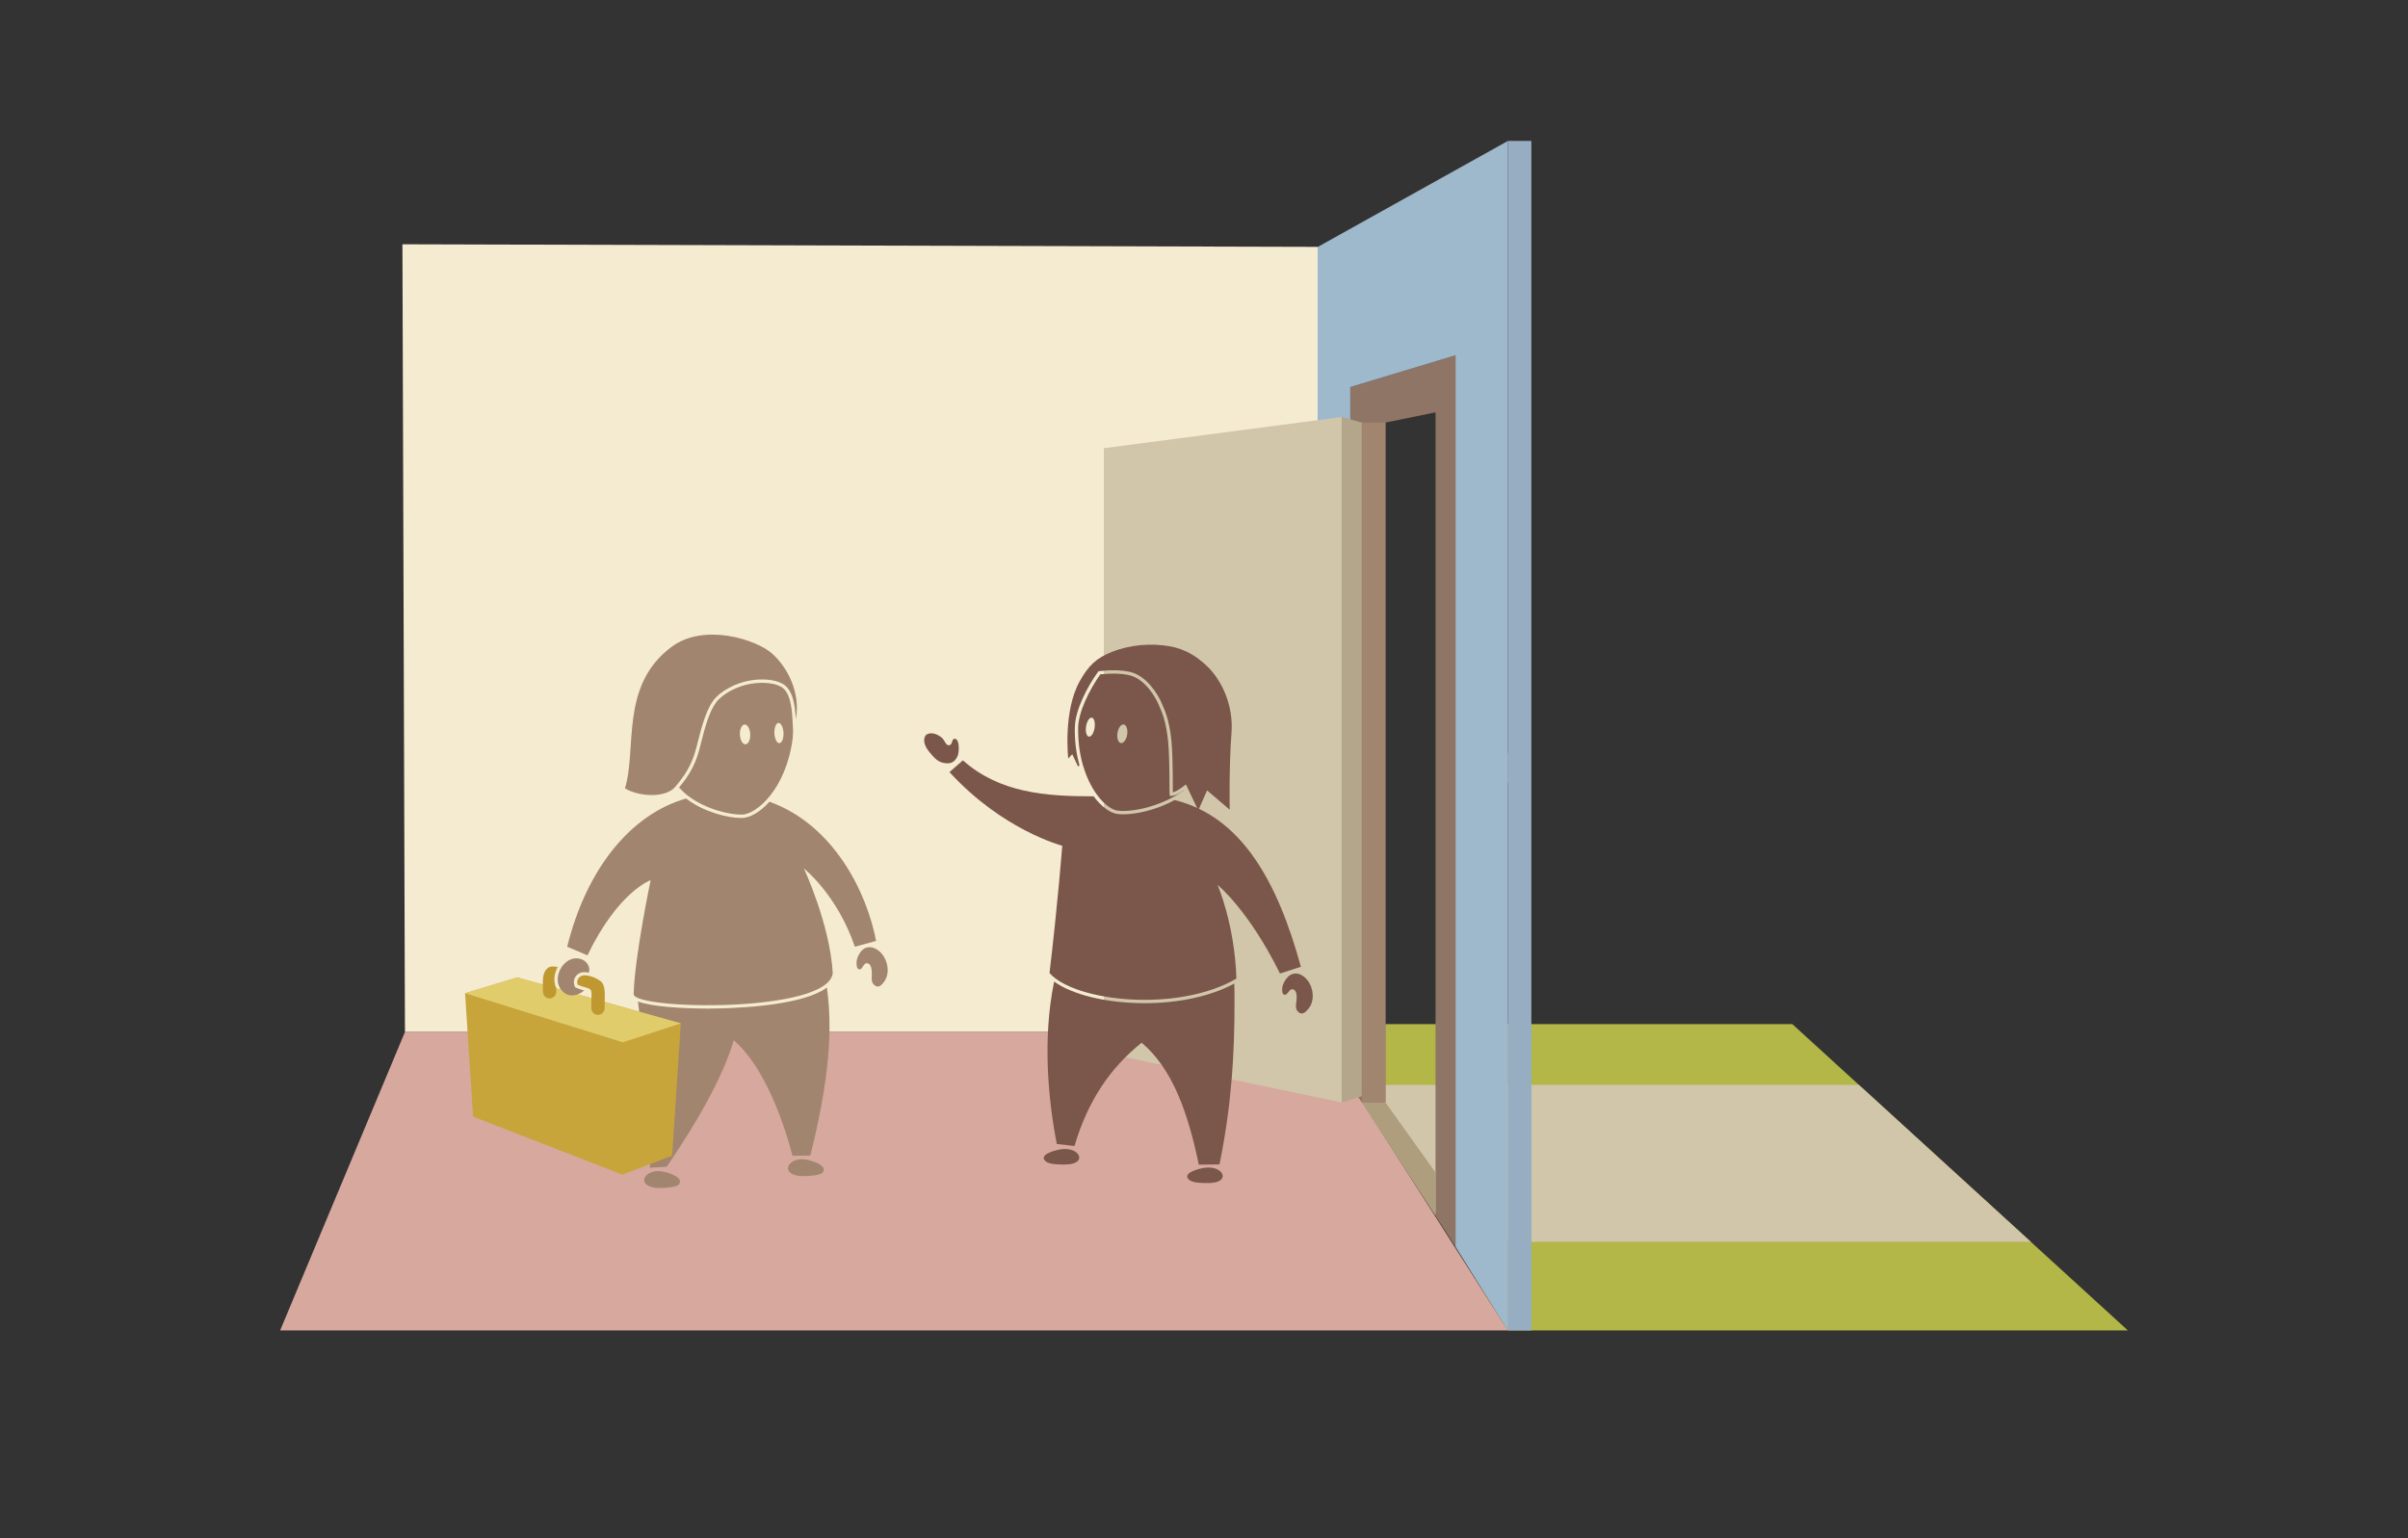 <?xml version="1.0" encoding="utf-8"?>
<!-- Generator: Adobe Illustrator 15.0.2, SVG Export Plug-In . SVG Version: 6.00 Build 0)  -->
<!DOCTYPE svg PUBLIC "-//W3C//DTD SVG 1.1//EN" "http://www.w3.org/Graphics/SVG/1.1/DTD/svg11.dtd">
<svg version="1.1" id="Layer_1" xmlns="http://www.w3.org/2000/svg" xmlns:xlink="http://www.w3.org/1999/xlink" x="0px" y="0px"
	 width="720px" height="460px" viewBox="0 0 720 460" enable-background="new 0 0 720 460" xml:space="preserve">
<rect x="0" y="0" width="720" height="460" fill="#333333" stroke="none"/>
<g>
	<g>
		<polygon fill="#F5EBD1" points="393.983,73.825 393.983,308.622 121.082,308.622 120.326,73.052 		"/>
		<polygon fill="#B2B748" points="450.878,397.86 636.237,397.86 535.903,306.253 393.983,306.253 		"/>
		<g>
			<polygon fill="#D7A89E" points="121.082,308.622 83.762,397.86 450.878,397.86 393.983,308.622 			"/>
			<polygon fill="#D1C5AA" points="607.216,371.364 435.239,371.364 403.749,324.415 555.796,324.415 			"/>
		</g>
		<path fill="#8E7565" d="M452.466,224.657c0.148,0,0.723,0,0.871,0c2.084,0,3.771,2.227,3.771,4.973s-1.688,4.973-3.771,4.973
			c-0.148,0-0.723,0-0.871,0c-2.084,0-3.771-2.227-3.771-4.973S450.382,224.657,452.466,224.657z"/>
	</g>
	<g>
		<polygon fill="#8E7565" points="435.239,106.249 443.956,106.249 443.956,372.903 435.239,372.903 429.229,363.653 
			429.229,123.306 414.257,126.372 414.257,329.687 407.171,329.687 403.749,324.415 403.749,115.753 		"/>
		<polygon fill="#AE9E7D" points="429.229,350.632 429.229,363.653 407.171,329.687 414.257,329.687 		"/>
		<g>
			<polygon fill="#9EB8CC" points="393.983,308.622 393.983,73.853 450.878,42.14 450.878,397.86 435.239,372.903 435.239,106.249 
				403.749,115.753 403.749,324.415 			"/>
			<rect x="450.878" y="42.14" fill="#97ADC2" width="7.004" height="355.721"/>
		</g>
		<rect x="407.171" y="126.372" fill="#A1856E" width="7.086" height="203.314"/>
		<polygon fill="#D1C5AA" points="401.171,329.687 330.048,314.841 330.048,134.04 401.171,124.704 		"/>
		<polygon fill="#B4A68A" points="401.171,329.687 407.171,327.841 407.171,126.372 401.171,124.704 		"/>
	</g>
</g>
<g>
	<g>
		<g>
			<path fill="#A1856E" d="M211.669,301.61c-7.612,0-16.834-0.574-20.918-2.109c1.566,14.258,5.877,30.654,3.535,49.688l5.086-0.281
				c9.953-14.689,16.881-27.27,20.021-37.807c6.957,5.91,13.293,18.375,17.572,34.523l5.34-0.055
				c4.355-17.691,7.166-34.775,4.931-50.256C239.326,301.253,216.855,301.61,211.669,301.61z"/>
		</g>
	</g>
	<g>
		<polygon fill="#C7A53A" points="141.451,333.915 186.093,351.272 200.98,345.624 203.572,306.032 154.664,292.294 
			139.058,297.015 		"/>
		<polygon fill="#E1CC6C" points="186.238,311.698 203.572,306.032 154.664,292.294 139.058,297.015 		"/>
	</g>
	<g>
		<g>
			<path fill="#A1856E" d="M168.291,296.532c2.336,2.199,5.123,0.75,6.375-0.316c0,0-1.5-0.438-2.688-0.938
				c-0.721-1.438-0.41-2.932,0.67-3.857c1.369-1.172,3.393-0.514,3.393-0.514c0.373-1.223,0.041-2.002-0.441-2.717
				c-1.062-1.574-3.314-1.961-4.936-1.301C167.154,288.321,165.228,293.653,168.291,296.532z"/>
			<g>
				<path fill="#BF9930" d="M179.855,293.649c-0.219-0.258-1.648-1.201-2.689-1.533c-0.68-0.217-1.553-0.459-2.293-0.459
					c-0.6,0-1.219,0.219-1.573,0.523c-0.675,0.578-0.878,1.445-0.567,2.324c1.045,0.408,2.2,0.746,2.213,0.75
					c0,0,1.565,0.318,1.809,1.002c0.197,0.555,0.082,1.914,0.059,2.83c-0.021,0.803-0.042,1.633-0.018,2.467
					c0.03,1.084,0.92,1.943,1.998,1.943c0.02,0,0.039,0,0.059-0.002c1.104-0.031,1.973-0.951,1.941-2.057
					c-0.021-0.744-0.001-1.512,0.018-2.25C180.872,296.794,180.919,294.899,179.855,293.649z"/>
				<path fill="#BF9930" d="M165.883,291.603c0.161-0.867,0.479-1.691,0.905-2.443c-2.09-0.324-2.541-0.006-2.973,0.309
					c-1.606,1.178-1.551,3.629-1.496,6c0.009,0.4,0.018,0.77,0.012,1.072c-0.022,1.105,0.854,2.018,1.959,2.041
					c1.097-0.01,2.018-0.854,2.04-1.959c0.007-0.326-0.001-0.721-0.011-1.145C165.787,294.323,165.625,292.989,165.883,291.603z"/>
			</g>
		</g>
	</g>
	<g>
		<path fill="#A1856E" d="M264.423,293.487c-0.779,1.105-1.736,2.164-2.988,1.098c-1.107-0.943-0.734-2.236-0.748-3.473
			c-0.021-1.58-0.314-2.781-1.254-3.039c-1.268-0.35-1.521,1.998-2.496,1.824c-0.779-0.137-0.832-1.164-0.83-2.082
			c0.008-0.992,0.568-2.207,1.051-2.92c1.062-1.574,2.639-2.016,4.26-1.354C264.927,284.974,266.662,290.321,264.423,293.487z"/>
	</g>
	<g>
		<path fill="#A1856E" d="M195.666,355.171c1.408,0.236,6.559,0.055,7.34-0.99c1.531-2.049-2.93-3.5-5.078-3.867
			C192.98,349.472,190.07,354.228,195.666,355.171z"/>
	</g>
	<g>
		<path fill="#A1856E" d="M238.664,351.618c1.41,0.238,6.561,0.057,7.342-0.988c1.529-2.049-2.932-3.5-5.08-3.867
			C235.978,345.921,233.068,350.677,238.664,351.618z"/>
	</g>
	<g>
		<path fill="#A1856E" d="M255.607,283.12l6.346-1.738c-2.775-14.57-12.69-34.754-31.889-41.627
			c-2.805,3.127-5.812,4.799-8.145,4.852c-0.094,0.004-0.189,0.004-0.287,0.004c-4.195,0-11.098-1.781-16.34-5.693
			c-0.053-0.039-0.105-0.086-0.16-0.125c-16.826,4.816-29.895,21.438-35.537,44.328l6.059,2.564
			c9.225-19.129,18.893-22.475,18.893-22.475s-4.803,22.91-5.08,34.068c-0.119,4.729,58.248,5.848,59.527-6.297
			c-0.828-14.529-8.631-31.275-8.631-31.275S250.292,267.495,255.607,283.12z"/>
	</g>
	<g>
		<path fill="#A1856E" d="M208.091,224.032c1.299-4.928,2.615-11.023,5.164-14.502c2.156-2.932,6.842-5.35,11.111-6.045
			c3.166-0.512,6.998-0.453,9.604,0.986c3.072,1.697,3.74,6.162,3.979,10.592c1.465-7.51-2.219-15.336-7.15-19.668
			c-4.771-4.191-20.26-9.133-29.908-2.014c-15.648,11.539-10.359,30.41-14.025,42.387c4.582,2.66,12.232,2.775,14.936-0.361
			C204.505,232.269,206.792,228.958,208.091,224.032z"/>
		<g>
			<path fill="#A1856E" d="M236.951,215.118c-0.215-4.004-0.795-8.297-3.463-9.771c-1.367-0.756-3.289-1.154-5.555-1.154
				c-1.109,0-2.256,0.094-3.406,0.279c-4.154,0.676-8.555,3.053-10.465,5.648c-2.105,2.875-3.375,7.828-4.494,12.197
				c-0.172,0.67-0.34,1.33-0.51,1.969c-1.326,5.031-3.653,8.389-6.036,11.223c0.878,0.93,1.824,1.828,2.868,2.607
				c5.451,4.068,12.551,5.57,16.006,5.492c4.266-0.098,13.074-7.527,15.1-22.641c0.01-0.109,0.02-0.229,0.037-0.355l0.021-0.291
				c0.047-0.604,0.061-1.211,0.078-1.816L236.951,215.118z M222.908,222.589c-0.852,0.035-1.605-1.26-1.676-2.893
				c-0.072-1.633,0.561-2.99,1.412-3.029c0.855-0.035,1.605,1.258,1.678,2.895C224.396,221.196,223.759,222.548,222.908,222.589z
				 M233.041,222.237c-0.752,0.033-1.42-1.289-1.496-2.961c-0.072-1.668,0.477-3.047,1.227-3.08s1.42,1.293,1.496,2.963
				C234.337,220.825,233.787,222.204,233.041,222.237z"/>
		</g>
	</g>
</g>
<g>
	<g>
		<g>
			<path fill="#7A574A" d="M342.228,299.999c-11.311,0-21.621-2.529-27.035-6.461c-3.561,17.186-1.734,35.611,0.791,48.56
				l5.293,0.614c3.865-13.179,10.486-23.224,20.07-30.89c9.133,7.666,13.826,20.677,17.1,36.464l6.184-0.062
				c3.664-18.037,4.492-33.068,4.492-48.534c0-2.039-0.012-3.875-0.07-5.553C362.005,297.923,352.548,299.999,342.228,299.999z"/>
		</g>
	</g>
	<path fill="#7A574A" d="M276.597,220.196c0.572-1.165,2.758-1.323,4.76,0.21c1.256,0.957,1.297,2.393,2.266,2.459
		c1.307,0.092,0.803-1.922,1.793-1.942c0.787-0.017,1.119,0.962,1.215,1.876c0.127,1.168,0.012,2.691-0.383,3.459
		c-0.758,1.492-1.742,2.275-3.865,1.933c-1.881-0.302-2.844-1.306-4.436-3.223C276.472,223.188,275.962,221.5,276.597,220.196z"/>
	<path fill="#7A574A" d="M391.19,301.716c-0.875,1.03-1.92,2-3.072,0.825c-1.016-1.033-0.529-2.287-0.436-3.519
		c0.119-1.574-0.064-2.793-0.977-3.133c-1.227-0.46-1.688,1.854-2.643,1.591c-0.762-0.203-0.727-1.229-0.643-2.141
		c0.096-0.988,0.762-2.145,1.307-2.812c1.193-1.47,2.801-1.77,4.354-0.967C392.444,293.296,393.696,298.766,391.19,301.716z"/>
	<path fill="#7A574A" d="M318.798,348.238c-1.49,0.044-4.91,0.048-6.027-0.863c-2.41-1.948,2.053-3.255,4.279-3.65
		C322.771,342.714,325.435,348.051,318.798,348.238z"/>
	<path fill="#7A574A" d="M361.692,353.779c-1.486,0.039-4.906,0.041-6.021-0.867c-2.412-1.953,2.049-3.257,4.277-3.648
		C365.669,348.248,368.335,353.591,361.692,353.779z"/>
	<g>
		<path fill="#7A574A" d="M382.716,291.129l6.252-2.012c-6.986-25.524-17.762-44.913-37.74-49.868
			c-5.717,3.104-11.625,4.269-15.373,4.269c-0.648,0-1.248-0.034-1.781-0.104c-2.02-0.26-4.688-2.072-7.074-5.279
			c-14.359,0.037-28.191-1.049-39.093-10.763l-4,3.52c15.863,17.384,33.708,22.025,33.708,22.025s-1.316,17.219-3.805,38.066
			c7.617,8.636,38.443,11.879,55.885,1.654c-0.572-16.566-5.662-28.035-5.662-28.035S373.397,272.166,382.716,291.129z"/>
	</g>
	<g>
		<path fill="#7A574A" d="M361.005,199.311c-3.166-3.031-6.506-5.202-11.357-6.055c-5.367-0.938-11.682-0.504-17.262,1.725
			c-4.646,1.855-6.961,4.133-9.523,8.697c-5.061,9.002-3.459,23.145-3.459,23.145l1.201-1.283l1.76,3.729l0.4-0.426
			c-0.916-3.25-1.457-7.005-1.387-11.258c0.084-5.258,3.75-12.294,7.061-16.856c3.16-0.374,6.621-0.468,9.537,0.233
			c4.98,1.189,8.375,6.852,9.414,9.438c0.6,1.477,2.145,4.163,2.852,10.964c0.525,5.083,0.43,15.467,0.441,15.568
			c1.35-0.234,3.914-2.352,3.914-2.352l3.688,7.773l2.643-5.994l6.756,5.779c0,0-0.227-13.285,0.529-22.78
			C368.931,210.336,364.815,202.963,361.005,199.311z"/>
		<path fill="#7A574A" d="M350.854,237.917l-1.033,0.18l-0.131-1.041c-0.01-0.076-0.01-0.076-0.008-0.685
			c0.01-7.005-0.137-12.02-0.436-14.904c-0.598-5.733-1.777-8.403-2.484-9.998c-0.115-0.259-0.215-0.487-0.301-0.696
			c-0.834-2.079-4.027-7.719-8.721-8.84c-1.363-0.327-2.965-0.492-4.766-0.492c-1.229,0-2.568,0.076-3.982,0.23
			c-3.279,4.625-6.539,11.236-6.615,15.93c-0.064,3.875,0.391,7.565,1.35,10.971l0.205,0.681c2.506,8.261,7.271,12.783,10.268,13.17
			c4.016,0.52,12.662-1.013,19.855-6.095l-0.01-0.066C353.101,236.94,351.813,237.75,350.854,237.917z M327.292,217.646
			c-0.238,1.572-1.006,2.753-1.709,2.648c-0.701-0.106-1.086-1.464-0.85-3.029c0.236-1.57,1.004-2.756,1.709-2.649
			C327.147,214.721,327.528,216.08,327.292,217.646z M337.034,219.655c-0.238,1.536-1.072,2.681-1.881,2.564
			c-0.799-0.124-1.26-1.464-1.031-3c0.234-1.541,1.07-2.685,1.875-2.567C336.796,216.774,337.261,218.117,337.034,219.655z"/>
	</g>
</g>
</svg>
